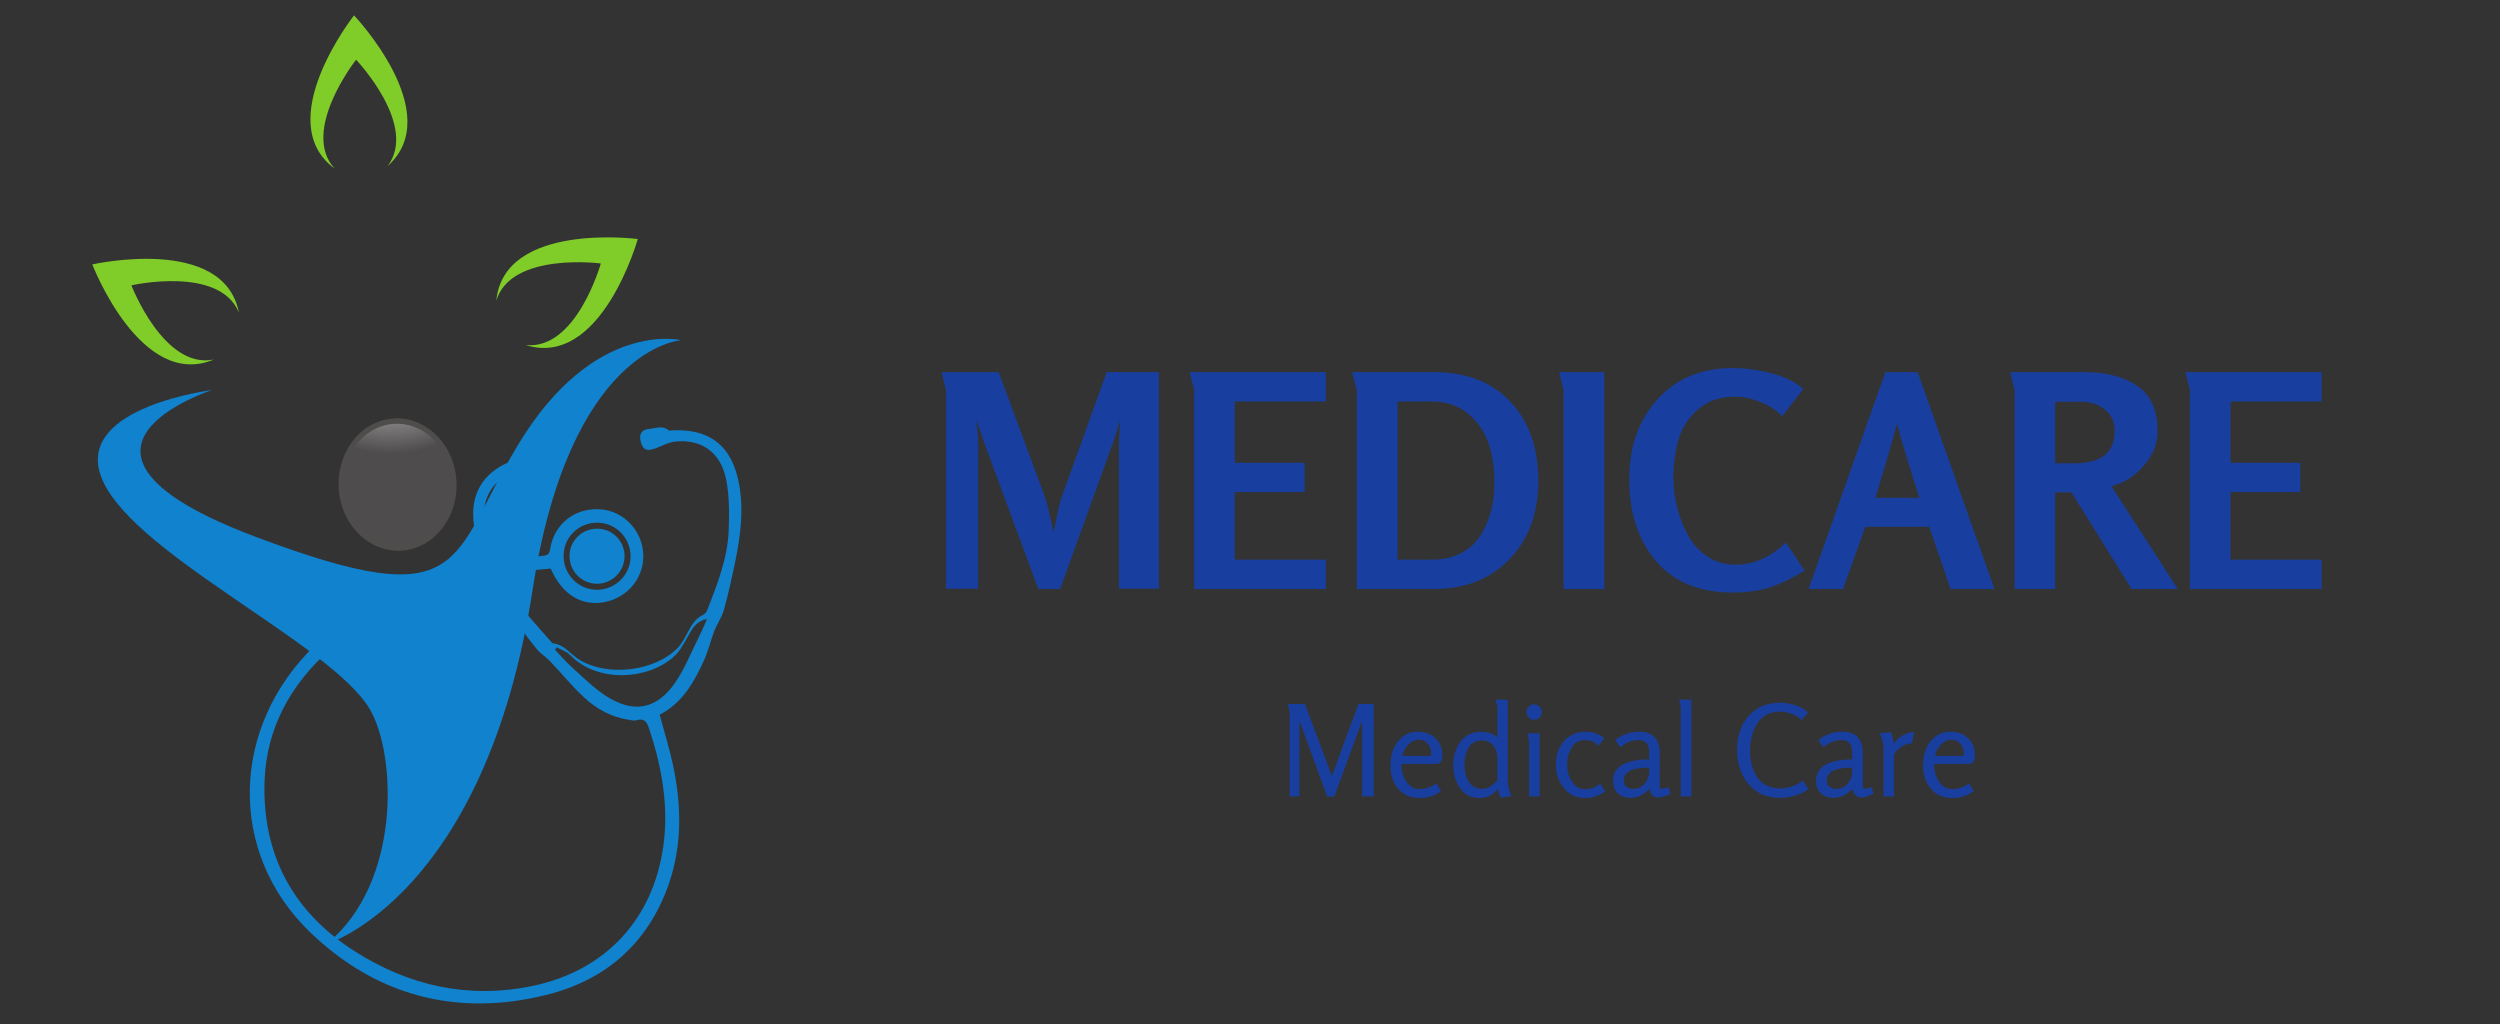 <svg xmlns="http://www.w3.org/2000/svg" xmlns:xlink="http://www.w3.org/1999/xlink" width="393" zoomAndPan="magnify" viewBox="0 0 294.75 120.75" height="161" preserveAspectRatio="xMidYMid meet" version="1.0"><rect x="0" y="0" width="294.75" height="120.75" fill="#333333" stroke="none"/><defs><g/><clipPath id="2fea93c3c6"><path d="M 29 50.113 L 88 50.113 L 88 119 L 29 119 Z M 29 50.113 " clip-rule="nonzero"/></clipPath><clipPath id="6c3b51c630"><path d="M 36 1 L 49 1 L 49 20 L 36 20 Z M 36 1 " clip-rule="nonzero"/></clipPath><clipPath id="2b3c3b71af"><path d="M 0.684 3.703 L 78.438 0.078 L 83.523 109.234 L 5.77 112.855 Z M 0.684 3.703 " clip-rule="nonzero"/></clipPath><clipPath id="490986f1bd"><path d="M 0.684 3.703 L 78.438 0.078 L 83.523 109.234 L 5.77 112.855 Z M 0.684 3.703 " clip-rule="nonzero"/></clipPath><clipPath id="f86ac693a5"><path d="M 0.684 3.703 L 78.438 0.078 L 83.523 109.234 L 5.77 112.855 Z M 0.684 3.703 " clip-rule="nonzero"/></clipPath><clipPath id="f522802d1a"><path d="M 58 27 L 76 27 L 76 42 L 58 42 Z M 58 27 " clip-rule="nonzero"/></clipPath><clipPath id="d4a49212e8"><path d="M 0.684 3.703 L 78.438 0.078 L 83.523 109.234 L 5.77 112.855 Z M 0.684 3.703 " clip-rule="nonzero"/></clipPath><clipPath id="43be7d25a6"><path d="M 0.684 3.703 L 78.438 0.078 L 83.523 109.234 L 5.77 112.855 Z M 0.684 3.703 " clip-rule="nonzero"/></clipPath><clipPath id="693db44ebb"><path d="M 0.684 3.703 L 78.438 0.078 L 83.523 109.234 L 5.77 112.855 Z M 0.684 3.703 " clip-rule="nonzero"/></clipPath><clipPath id="16371e0649"><path d="M 10 30 L 29 30 L 29 43 L 10 43 Z M 10 30 " clip-rule="nonzero"/></clipPath><clipPath id="83f4bf5b91"><path d="M 0.684 3.703 L 78.438 0.078 L 83.523 109.234 L 5.77 112.855 Z M 0.684 3.703 " clip-rule="nonzero"/></clipPath><clipPath id="ddf53ec61e"><path d="M 0.684 3.703 L 78.438 0.078 L 83.523 109.234 L 5.77 112.855 Z M 0.684 3.703 " clip-rule="nonzero"/></clipPath><clipPath id="894745b952"><path d="M 0.684 3.703 L 78.438 0.078 L 83.523 109.234 L 5.77 112.855 Z M 0.684 3.703 " clip-rule="nonzero"/></clipPath><clipPath id="4b3e4f04bd"><path d="M 11 39 L 81 39 L 81 112 L 11 112 Z M 11 39 " clip-rule="nonzero"/></clipPath><clipPath id="ee417882d0"><path d="M 0.684 3.703 L 78.438 0.078 L 83.523 109.234 L 5.77 112.855 Z M 0.684 3.703 " clip-rule="nonzero"/></clipPath><clipPath id="9d53d4b8ae"><path d="M 0.684 3.703 L 78.438 0.078 L 83.523 109.234 L 5.77 112.855 Z M 0.684 3.703 " clip-rule="nonzero"/></clipPath><clipPath id="7cfe819b16"><path d="M 0.684 3.703 L 78.438 0.078 L 83.523 109.234 L 5.77 112.855 Z M 0.684 3.703 " clip-rule="nonzero"/></clipPath><clipPath id="0ffe5cf6b7"><path d="M 39 49 L 54 49 L 54 65 L 39 65 Z M 39 49 " clip-rule="nonzero"/></clipPath><clipPath id="812d0c15e2"><path d="M 0.684 3.703 L 78.438 0.078 L 83.523 109.234 L 5.77 112.855 Z M 0.684 3.703 " clip-rule="nonzero"/></clipPath><clipPath id="ff2b2a2c3b"><path d="M 0.684 3.703 L 78.438 0.078 L 83.523 109.234 L 5.77 112.855 Z M 0.684 3.703 " clip-rule="nonzero"/></clipPath><clipPath id="020e630736"><path d="M 0.684 3.703 L 78.438 0.078 L 83.523 109.234 L 5.77 112.855 Z M 0.684 3.703 " clip-rule="nonzero"/></clipPath><clipPath id="427c909756"><path d="M 40 49 L 54 49 L 54 65 L 40 65 Z M 40 49 " clip-rule="nonzero"/></clipPath><clipPath id="4d6bca76b3"><path d="M 0.684 3.703 L 78.438 0.078 L 83.523 109.234 L 5.77 112.855 Z M 0.684 3.703 " clip-rule="nonzero"/></clipPath><clipPath id="87ab951125"><path d="M 0.684 3.703 L 78.438 0.078 L 83.523 109.234 L 5.77 112.855 Z M 0.684 3.703 " clip-rule="nonzero"/></clipPath><clipPath id="c590802686"><path d="M 0.684 3.703 L 78.438 0.078 L 83.523 109.234 L 5.77 112.855 Z M 0.684 3.703 " clip-rule="nonzero"/></clipPath><clipPath id="02a03ab71a"><path d="M 39.941 50.234 L 53.004 49.625 L 53.68 64.164 L 40.621 64.773 Z M 39.941 50.234 " clip-rule="nonzero"/></clipPath><clipPath id="95e1e3558e"><path d="M 39.941 50.234 L 53.004 49.625 L 53.68 64.164 L 40.621 64.773 Z M 39.941 50.234 " clip-rule="nonzero"/></clipPath><clipPath id="4fbe0aca37"><path d="M 39.941 50.234 L 53.004 49.625 L 53.68 64.164 L 40.621 64.773 Z M 39.941 50.234 " clip-rule="nonzero"/></clipPath><clipPath id="b77e758ccb"><path d="M 47.203 64.293 C 44.332 64.426 41.625 62.367 40.754 59.137 C 39.727 55.336 41.637 51.355 45.016 50.246 C 45.523 50.078 46.035 49.988 46.543 49.965 C 49.414 49.828 52.125 51.891 52.996 55.121 C 54.02 58.922 52.109 62.902 48.73 64.012 C 48.223 64.176 47.711 64.27 47.203 64.293 " clip-rule="nonzero"/></clipPath><clipPath id="b354017258"><path d="M 39.941 50.234 L 53.004 49.625 L 53.68 64.164 L 40.621 64.773 Z M 39.941 50.234 " clip-rule="nonzero"/></clipPath><clipPath id="21611d4b83"><path d="M 47.203 64.293 C 44.332 64.426 41.625 62.367 40.754 59.137 C 39.727 55.336 41.637 51.355 45.016 50.246 C 45.523 50.078 46.035 49.988 46.543 49.965 C 49.414 49.828 52.125 51.891 52.996 55.121 C 54.02 58.922 52.109 62.902 48.73 64.012 C 48.223 64.176 47.711 64.27 47.203 64.293 " clip-rule="nonzero"/></clipPath><clipPath id="9b339581b1"><path d="M 53.59 49.637 L 39.492 50.293 L 40.16 64.621 L 54.258 63.965 Z M 53.59 49.637 " clip-rule="nonzero"/></clipPath><radialGradient gradientTransform="matrix(0.047, 0.999, -0.999, 0.047, 46.003, 38.064)" gradientUnits="userSpaceOnUse" r="15.502" cx="0" id="26f25be26a" cy="0" fx="0" fy="0"><stop stop-opacity="1" stop-color="rgb(99.805%, 99.805%, 99.805%)" offset="0"/><stop stop-opacity="1" stop-color="rgb(99.428%, 99.428%, 99.428%)" offset="0.008"/><stop stop-opacity="1" stop-color="rgb(99.2%, 99.2%, 99.2%)" offset="0.02"/><stop stop-opacity="1" stop-color="rgb(98.97%, 98.97%, 98.97%)" offset="0.023"/><stop stop-opacity="1" stop-color="rgb(98.592%, 98.592%, 98.592%)" offset="0.035"/><stop stop-opacity="1" stop-color="rgb(98.399%, 98.399%, 98.399%)" offset="0.039"/><stop stop-opacity="1" stop-color="rgb(98.206%, 98.206%, 98.206%)" offset="0.043"/><stop stop-opacity="1" stop-color="rgb(98.006%, 98.006%, 98.006%)" offset="0.047"/><stop stop-opacity="1" stop-color="rgb(97.815%, 97.815%, 97.815%)" offset="0.051"/><stop stop-opacity="1" stop-color="rgb(97.464%, 97.444%, 97.444%)" offset="0.055"/><stop stop-opacity="1" stop-color="rgb(97.284%, 97.078%, 97.078%)" offset="0.066"/><stop stop-opacity="1" stop-color="rgb(97.084%, 96.889%, 96.889%)" offset="0.07"/><stop stop-opacity="1" stop-color="rgb(96.893%, 96.689%, 96.689%)" offset="0.074"/><stop stop-opacity="1" stop-color="rgb(96.693%, 96.498%, 96.498%)" offset="0.078"/><stop stop-opacity="1" stop-color="rgb(96.5%, 96.301%, 96.301%)" offset="0.082"/><stop stop-opacity="1" stop-color="rgb(96.307%, 96.103%, 96.103%)" offset="0.086"/><stop stop-opacity="1" stop-color="rgb(96.107%, 95.912%, 95.912%)" offset="0.09"/><stop stop-opacity="1" stop-color="rgb(95.917%, 95.711%, 95.711%)" offset="0.094"/><stop stop-opacity="1" stop-color="rgb(95.538%, 95.52%, 95.52%)" offset="0.098"/><stop stop-opacity="1" stop-color="rgb(95.297%, 95.297%, 95.297%)" offset="0.102"/><stop stop-opacity="1" stop-color="rgb(95.076%, 95.076%, 95.076%)" offset="0.105"/><stop stop-opacity="1" stop-color="rgb(94.885%, 94.885%, 94.885%)" offset="0.109"/><stop stop-opacity="1" stop-color="rgb(94.685%, 94.685%, 94.685%)" offset="0.113"/><stop stop-opacity="1" stop-color="rgb(94.495%, 94.495%, 94.495%)" offset="0.117"/><stop stop-opacity="1" stop-color="rgb(94.295%, 94.295%, 94.295%)" offset="0.121"/><stop stop-opacity="1" stop-color="rgb(94.099%, 93.904%, 94.099%)" offset="0.125"/><stop stop-opacity="1" stop-color="rgb(93.909%, 93.704%, 93.909%)" offset="0.129"/><stop stop-opacity="1" stop-color="rgb(93.709%, 93.513%, 93.523%)" offset="0.133"/><stop stop-opacity="1" stop-color="rgb(93.518%, 93.314%, 93.314%)" offset="0.137"/><stop stop-opacity="1" stop-color="rgb(93.318%, 93.123%, 93.123%)" offset="0.141"/><stop stop-opacity="1" stop-color="rgb(93.077%, 92.9%, 92.9%)" offset="0.145"/><stop stop-opacity="1" stop-color="rgb(92.677%, 92.664%, 92.677%)" offset="0.148"/><stop stop-opacity="1" stop-color="rgb(92.49%, 92.336%, 92.49%)" offset="0.152"/><stop stop-opacity="1" stop-color="rgb(92.34%, 92.191%, 92.331%)" offset="0.156"/><stop stop-opacity="1" stop-color="rgb(92.197%, 91.991%, 91.991%)" offset="0.16"/><stop stop-opacity="1" stop-color="rgb(91.998%, 91.8%, 91.8%)" offset="0.164"/><stop stop-opacity="1" stop-color="rgb(91.801%, 91.606%, 91.606%)" offset="0.168"/><stop stop-opacity="1" stop-color="rgb(91.611%, 91.405%, 91.405%)" offset="0.172"/><stop stop-opacity="1" stop-color="rgb(91.226%, 91.214%, 91.214%)" offset="0.176"/><stop stop-opacity="1" stop-color="rgb(91.014%, 90.836%, 90.836%)" offset="0.18"/><stop stop-opacity="1" stop-color="rgb(90.823%, 90.619%, 90.619%)" offset="0.184"/><stop stop-opacity="1" stop-color="rgb(90.604%, 90.399%, 90.399%)" offset="0.188"/><stop stop-opacity="1" stop-color="rgb(90.363%, 90.182%, 90.182%)" offset="0.191"/><stop stop-opacity="1" stop-color="rgb(89.983%, 89.972%, 89.972%)" offset="0.195"/><stop stop-opacity="1" stop-color="rgb(89.793%, 89.587%, 89.587%)" offset="0.199"/><stop stop-opacity="1" stop-color="rgb(89.594%, 89.398%, 89.398%)" offset="0.203"/><stop stop-opacity="1" stop-color="rgb(89.4%, 89.201%, 89.201%)" offset="0.207"/><stop stop-opacity="1" stop-color="rgb(89.207%, 88.811%, 89.003%)" offset="0.211"/><stop stop-opacity="1" stop-color="rgb(88.82%, 88.606%, 88.812%)" offset="0.215"/><stop stop-opacity="1" stop-color="rgb(88.611%, 88.416%, 88.429%)" offset="0.219"/><stop stop-opacity="1" stop-color="rgb(88.42%, 88.216%, 88.216%)" offset="0.223"/><stop stop-opacity="1" stop-color="rgb(88.197%, 87.981%, 87.981%)" offset="0.227"/><stop stop-opacity="1" stop-color="rgb(87.962%, 87.631%, 87.631%)" offset="0.23"/><stop stop-opacity="1" stop-color="rgb(87.636%, 87.485%, 87.485%)" offset="0.234"/><stop stop-opacity="1" stop-color="rgb(87.489%, 87.276%, 87.285%)" offset="0.238"/><stop stop-opacity="1" stop-color="rgb(87.285%, 86.89%, 87.094%)" offset="0.242"/><stop stop-opacity="1" stop-color="rgb(86.894%, 86.699%, 86.894%)" offset="0.246"/><stop stop-opacity="1" stop-color="rgb(86.699%, 86.504%, 86.504%)" offset="0.25"/><stop stop-opacity="1" stop-color="rgb(86.508%, 86.304%, 86.304%)" offset="0.254"/><stop stop-opacity="1" stop-color="rgb(86.308%, 86.113%, 86.113%)" offset="0.258"/><stop stop-opacity="1" stop-color="rgb(86.118%, 85.732%, 85.732%)" offset="0.262"/><stop stop-opacity="1" stop-color="rgb(85.741%, 85.518%, 85.518%)" offset="0.266"/><stop stop-opacity="1" stop-color="rgb(85.501%, 85.277%, 85.277%)" offset="0.27"/><stop stop-opacity="1" stop-color="rgb(85.26%, 84.877%, 84.877%)" offset="0.273"/><stop stop-opacity="1" stop-color="rgb(84.882%, 84.686%, 84.686%)" offset="0.277"/><stop stop-opacity="1" stop-color="rgb(84.691%, 84.479%, 84.486%)" offset="0.281"/><stop stop-opacity="1" stop-color="rgb(84.488%, 84.091%, 84.296%)" offset="0.285"/><stop stop-opacity="1" stop-color="rgb(84.097%, 83.899%, 84.097%)" offset="0.289"/><stop stop-opacity="1" stop-color="rgb(83.9%, 83.705%, 83.707%)" offset="0.293"/><stop stop-opacity="1" stop-color="rgb(83.71%, 83.316%, 83.505%)" offset="0.297"/><stop stop-opacity="1" stop-color="rgb(83.51%, 83.11%, 83.315%)" offset="0.301"/><stop stop-opacity="1" stop-color="rgb(83.319%, 82.919%, 82.935%)" offset="0.305"/><stop stop-opacity="1" stop-color="rgb(82.945%, 82.588%, 82.719%)" offset="0.309"/><stop stop-opacity="1" stop-color="rgb(82.709%, 82.397%, 82.529%)" offset="0.312"/><stop stop-opacity="1" stop-color="rgb(82.518%, 82.164%, 82.179%)" offset="0.316"/><stop stop-opacity="1" stop-color="rgb(82.184%, 81.784%, 81.989%)" offset="0.32"/><stop stop-opacity="1" stop-color="rgb(81.993%, 81.593%, 81.783%)" offset="0.324"/><stop stop-opacity="1" stop-color="rgb(81.792%, 81.392%, 81.393%)" offset="0.328"/><stop stop-opacity="1" stop-color="rgb(81.401%, 81.001%, 81.2%)" offset="0.332"/><stop stop-opacity="1" stop-color="rgb(81.203%, 80.803%, 81.007%)" offset="0.336"/><stop stop-opacity="1" stop-color="rgb(81.012%, 80.612%, 80.62%)" offset="0.34"/><stop stop-opacity="1" stop-color="rgb(80.629%, 80.229%, 80.411%)" offset="0.344"/><stop stop-opacity="1" stop-color="rgb(80.415%, 80.016%, 80.22%)" offset="0.348"/><stop stop-opacity="1" stop-color="rgb(80.176%, 79.774%, 79.82%)" offset="0.352"/><stop stop-opacity="1" stop-color="rgb(79.776%, 79.375%, 79.581%)" offset="0.355"/><stop stop-opacity="1" stop-color="rgb(79.585%, 79.185%, 79.367%)" offset="0.359"/><stop stop-opacity="1" stop-color="rgb(79.376%, 78.976%, 78.976%)" offset="0.363"/><stop stop-opacity="1" stop-color="rgb(78.99%, 78.59%, 78.59%)" offset="0.367"/><stop stop-opacity="1" stop-color="rgb(78.604%, 78.204%, 78.204%)" offset="0.375"/><stop stop-opacity="1" stop-color="rgb(78.214%, 77.814%, 77.814%)" offset="0.379"/><stop stop-opacity="1" stop-color="rgb(77.823%, 77.469%, 77.608%)" offset="0.383"/><stop stop-opacity="1" stop-color="rgb(77.612%, 77.31%, 77.463%)" offset="0.387"/><stop stop-opacity="1" stop-color="rgb(77.466%, 77.122%, 77.136%)" offset="0.391"/><stop stop-opacity="1" stop-color="rgb(77.116%, 76.723%, 76.9%)" offset="0.395"/><stop stop-opacity="1" stop-color="rgb(76.881%, 76.482%, 76.66%)" offset="0.398"/><stop stop-opacity="1" stop-color="rgb(76.669%, 76.27%, 76.282%)" offset="0.402"/><stop stop-opacity="1" stop-color="rgb(76.286%, 75.887%, 76.091%)" offset="0.406"/><stop stop-opacity="1" stop-color="rgb(76.096%, 75.696%, 75.888%)" offset="0.41"/><stop stop-opacity="1" stop-color="rgb(75.897%, 75.497%, 75.497%)" offset="0.414"/><stop stop-opacity="1" stop-color="rgb(75.507%, 75.107%, 75.107%)" offset="0.418"/><stop stop-opacity="1" stop-color="rgb(75.305%, 74.716%, 74.905%)" offset="0.422"/><stop stop-opacity="1" stop-color="rgb(75.114%, 74.51%, 74.715%)" offset="0.426"/><stop stop-opacity="1" stop-color="rgb(74.734%, 74.319%, 74.335%)" offset="0.43"/><stop stop-opacity="1" stop-color="rgb(74.344%, 73.944%, 74.12%)" offset="0.434"/><stop stop-opacity="1" stop-color="rgb(74.103%, 73.703%, 73.878%)" offset="0.438"/><stop stop-opacity="1" stop-color="rgb(73.863%, 73.463%, 73.463%)" offset="0.441"/><stop stop-opacity="1" stop-color="rgb(73.483%, 73.073%, 73.083%)" offset="0.445"/><stop stop-opacity="1" stop-color="rgb(73.293%, 72.688%, 72.893%)" offset="0.449"/><stop stop-opacity="1" stop-color="rgb(73.091%, 72.498%, 72.691%)" offset="0.453"/><stop stop-opacity="1" stop-color="rgb(72.701%, 72.351%, 72.351%)" offset="0.457"/><stop stop-opacity="1" stop-color="rgb(72.502%, 72.009%, 72.202%)" offset="0.461"/><stop stop-opacity="1" stop-color="rgb(72.359%, 71.806%, 72.011%)" offset="0.465"/><stop stop-opacity="1" stop-color="rgb(72.026%, 71.616%, 71.629%)" offset="0.469"/><stop stop-opacity="1" stop-color="rgb(71.638%, 71.239%, 71.239%)" offset="0.473"/><stop stop-opacity="1" stop-color="rgb(71.397%, 70.821%, 70.998%)" offset="0.477"/><stop stop-opacity="1" stop-color="rgb(71.156%, 70.58%, 70.757%)" offset="0.48"/><stop stop-opacity="1" stop-color="rgb(70.779%, 70.366%, 70.38%)" offset="0.484"/><stop stop-opacity="1" stop-color="rgb(70.59%, 69.975%, 70.189%)" offset="0.488"/><stop stop-opacity="1" stop-color="rgb(70.386%, 69.589%, 69.984%)" offset="0.492"/><stop stop-opacity="1" stop-color="rgb(69.995%, 69.398%, 69.594%)" offset="0.496"/><stop stop-opacity="1" stop-color="rgb(69.604%, 69.203%, 69.203%)" offset="0.5"/><stop stop-opacity="1" stop-color="rgb(69.403%, 68.813%, 69.003%)" offset="0.504"/><stop stop-opacity="1" stop-color="rgb(69.212%, 68.608%, 68.813%)" offset="0.508"/><stop stop-opacity="1" stop-color="rgb(68.832%, 68.417%, 68.433%)" offset="0.512"/><stop stop-opacity="1" stop-color="rgb(68.617%, 68.042%, 68.042%)" offset="0.516"/><stop stop-opacity="1" stop-color="rgb(68.376%, 67.673%, 67.805%)" offset="0.52"/><stop stop-opacity="1" stop-color="rgb(67.964%, 67.482%, 67.615%)" offset="0.523"/><stop stop-opacity="1" stop-color="rgb(67.636%, 67.27%, 67.27%)" offset="0.527"/><stop stop-opacity="1" stop-color="rgb(67.491%, 66.879%, 66.887%)" offset="0.531"/><stop stop-opacity="1" stop-color="rgb(67.288%, 66.492%, 66.696%)" offset="0.535"/><stop stop-opacity="1" stop-color="rgb(66.898%, 66.299%, 66.498%)" offset="0.539"/><stop stop-opacity="1" stop-color="rgb(66.507%, 66.106%, 66.107%)" offset="0.543"/><stop stop-opacity="1" stop-color="rgb(66.306%, 65.717%, 65.906%)" offset="0.547"/><stop stop-opacity="1" stop-color="rgb(66.115%, 65.326%, 65.715%)" offset="0.551"/><stop stop-opacity="1" stop-color="rgb(65.735%, 65.114%, 65.335%)" offset="0.555"/><stop stop-opacity="1" stop-color="rgb(65.52%, 64.923%, 64.944%)" offset="0.559"/><stop stop-opacity="1" stop-color="rgb(65.279%, 64.503%, 64.703%)" offset="0.562"/><stop stop-opacity="1" stop-color="rgb(64.864%, 64.079%, 64.464%)" offset="0.566"/><stop stop-opacity="1" stop-color="rgb(64.484%, 63.889%, 64.073%)" offset="0.57"/><stop stop-opacity="1" stop-color="rgb(64.293%, 63.683%, 63.689%)" offset="0.574"/><stop stop-opacity="1" stop-color="rgb(64.091%, 63.292%, 63.498%)" offset="0.578"/><stop stop-opacity="1" stop-color="rgb(63.701%, 62.901%, 63.301%)" offset="0.582"/><stop stop-opacity="1" stop-color="rgb(63.31%, 62.703%, 62.91%)" offset="0.586"/><stop stop-opacity="1" stop-color="rgb(63.107%, 62.558%, 62.566%)" offset="0.59"/><stop stop-opacity="1" stop-color="rgb(62.917%, 62.225%, 62.408%)" offset="0.594"/><stop stop-opacity="1" stop-color="rgb(62.582%, 61.838%, 62.221%)" offset="0.598"/><stop stop-opacity="1" stop-color="rgb(62.215%, 61.597%, 61.797%)" offset="0.602"/><stop stop-opacity="1" stop-color="rgb(61.98%, 61.357%, 61.375%)" offset="0.605"/><stop stop-opacity="1" stop-color="rgb(61.766%, 60.966%, 61.185%)" offset="0.609"/><stop stop-opacity="1" stop-color="rgb(61.375%, 60.585%, 60.976%)" offset="0.613"/><stop stop-opacity="1" stop-color="rgb(60.989%, 60.394%, 60.585%)" offset="0.617"/><stop stop-opacity="1" stop-color="rgb(60.799%, 60.194%, 60.194%)" offset="0.621"/><stop stop-opacity="1" stop-color="rgb(60.603%, 59.804%, 59.804%)" offset="0.625"/><stop stop-opacity="1" stop-color="rgb(60.213%, 59.413%, 59.604%)" offset="0.629"/><stop stop-opacity="1" stop-color="rgb(59.822%, 59.023%, 59.413%)" offset="0.633"/><stop stop-opacity="1" stop-color="rgb(59.613%, 58.813%, 59.032%)" offset="0.637"/><stop stop-opacity="1" stop-color="rgb(59.422%, 58.623%, 58.641%)" offset="0.641"/><stop stop-opacity="1" stop-color="rgb(59.001%, 58.2%, 58.4%)" offset="0.645"/><stop stop-opacity="1" stop-color="rgb(58.577%, 57.777%, 58.16%)" offset="0.648"/><stop stop-opacity="1" stop-color="rgb(58.386%, 57.59%, 57.773%)" offset="0.652"/><stop stop-opacity="1" stop-color="rgb(58.179%, 57.431%, 57.44%)" offset="0.656"/><stop stop-opacity="1" stop-color="rgb(57.788%, 57.088%, 57.297%)" offset="0.66"/><stop stop-opacity="1" stop-color="rgb(57.448%, 56.697%, 57.098%)" offset="0.664"/><stop stop-opacity="1" stop-color="rgb(57.3%, 56.5%, 56.708%)" offset="0.668"/><stop stop-opacity="1" stop-color="rgb(57.111%, 56.31%, 56.317%)" offset="0.672"/><stop stop-opacity="1" stop-color="rgb(56.726%, 55.927%, 55.927%)" offset="0.676"/><stop stop-opacity="1" stop-color="rgb(56.335%, 55.536%, 55.714%)" offset="0.68"/><stop stop-opacity="1" stop-color="rgb(55.945%, 55.145%, 55.524%)" offset="0.684"/><stop stop-opacity="1" stop-color="rgb(55.704%, 54.904%, 55.104%)" offset="0.688"/><stop stop-opacity="1" stop-color="rgb(55.463%, 54.663%, 54.678%)" offset="0.691"/><stop stop-opacity="1" stop-color="rgb(55.072%, 54.272%, 54.488%)" offset="0.695"/><stop stop-opacity="1" stop-color="rgb(54.688%, 53.882%, 54.282%)" offset="0.699"/><stop stop-opacity="1" stop-color="rgb(54.498%, 53.493%, 53.891%)" offset="0.703"/><stop stop-opacity="1" stop-color="rgb(54.301%, 53.299%, 53.5%)" offset="0.707"/><stop stop-opacity="1" stop-color="rgb(53.911%, 53.107%, 53.11%)" offset="0.711"/><stop stop-opacity="1" stop-color="rgb(53.52%, 52.719%, 52.907%)" offset="0.715"/><stop stop-opacity="1" stop-color="rgb(53.311%, 52.374%, 52.716%)" offset="0.719"/><stop stop-opacity="1" stop-color="rgb(53.12%, 52.211%, 52.382%)" offset="0.723"/><stop stop-opacity="1" stop-color="rgb(52.704%, 51.974%, 52.016%)" offset="0.727"/><stop stop-opacity="1" stop-color="rgb(52.313%, 51.556%, 51.781%)" offset="0.73"/><stop stop-opacity="1" stop-color="rgb(51.981%, 51.166%, 51.567%)" offset="0.734"/><stop stop-opacity="1" stop-color="rgb(51.79%, 50.784%, 51.176%)" offset="0.738"/><stop stop-opacity="1" stop-color="rgb(51.585%, 50.595%, 50.786%)" offset="0.742"/><stop stop-opacity="1" stop-color="rgb(51.195%, 50.395%, 50.395%)" offset="0.746"/><stop stop-opacity="1" stop-color="rgb(50.804%, 50.005%, 50.2%)" offset="0.75"/><stop stop-opacity="1" stop-color="rgb(50.604%, 49.614%, 50.009%)" offset="0.754"/><stop stop-opacity="1" stop-color="rgb(50.414%, 49.223%, 49.623%)" offset="0.758"/><stop stop-opacity="1" stop-color="rgb(50.032%, 49.013%, 49.232%)" offset="0.762"/><stop stop-opacity="1" stop-color="rgb(49.641%, 48.822%, 48.842%)" offset="0.766"/><stop stop-opacity="1" stop-color="rgb(49.222%, 48.401%, 48.601%)" offset="0.77"/><stop stop-opacity="1" stop-color="rgb(48.982%, 47.964%, 48.36%)" offset="0.773"/><stop stop-opacity="1" stop-color="rgb(48.77%, 47.636%, 47.972%)" offset="0.777"/><stop stop-opacity="1" stop-color="rgb(48.38%, 47.491%, 47.632%)" offset="0.781"/><stop stop-opacity="1" stop-color="rgb(47.989%, 47.289%, 47.292%)" offset="0.785"/><stop stop-opacity="1" stop-color="rgb(47.649%, 46.898%, 47.099%)" offset="0.789"/><stop stop-opacity="1" stop-color="rgb(47.501%, 46.507%, 46.906%)" offset="0.793"/><stop stop-opacity="1" stop-color="rgb(47.31%, 46.117%, 46.516%)" offset="0.797"/><stop stop-opacity="1" stop-color="rgb(46.925%, 45.911%, 46.126%)" offset="0.801"/><stop stop-opacity="1" stop-color="rgb(46.535%, 45.72%, 45.735%)" offset="0.805"/><stop stop-opacity="1" stop-color="rgb(46.144%, 45.345%, 45.518%)" offset="0.809"/><stop stop-opacity="1" stop-color="rgb(45.903%, 44.904%, 45.279%)" offset="0.812"/><stop stop-opacity="1" stop-color="rgb(45.663%, 44.478%, 44.864%)" offset="0.816"/><stop stop-opacity="1" stop-color="rgb(45.273%, 44.289%, 44.473%)" offset="0.82"/><stop stop-opacity="1" stop-color="rgb(44.888%, 44.083%, 44.089%)" offset="0.824"/><stop stop-opacity="1" stop-color="rgb(44.698%, 43.692%, 43.898%)" offset="0.828"/><stop stop-opacity="1" stop-color="rgb(44.501%, 43.301%, 43.701%)" offset="0.832"/><stop stop-opacity="1" stop-color="rgb(44.11%, 42.911%, 43.311%)" offset="0.836"/><stop stop-opacity="1" stop-color="rgb(43.719%, 42.706%, 42.92%)" offset="0.84"/><stop stop-opacity="1" stop-color="rgb(43.329%, 42.561%, 42.575%)" offset="0.844"/><stop stop-opacity="1" stop-color="rgb(43.117%, 42.233%, 42.412%)" offset="0.848"/><stop stop-opacity="1" stop-color="rgb(42.882%, 41.797%, 42.175%)" offset="0.852"/><stop stop-opacity="1" stop-color="rgb(42.513%, 41.357%, 41.757%)" offset="0.855"/><stop stop-opacity="1" stop-color="rgb(42.166%, 40.981%, 41.367%)" offset="0.859"/><stop stop-opacity="1" stop-color="rgb(41.785%, 40.79%, 40.976%)" offset="0.863"/><stop stop-opacity="1" stop-color="rgb(41.594%, 40.585%, 40.59%)" offset="0.867"/><stop stop-opacity="1" stop-color="rgb(41.394%, 40.195%, 40.399%)" offset="0.871"/><stop stop-opacity="1" stop-color="rgb(41.003%, 39.804%, 40.204%)" offset="0.875"/><stop stop-opacity="1" stop-color="rgb(40.613%, 39.413%, 39.813%)" offset="0.879"/><stop stop-opacity="1" stop-color="rgb(40.222%, 39.209%, 39.423%)" offset="0.883"/><stop stop-opacity="1" stop-color="rgb(39.832%, 39.018%, 39.032%)" offset="0.887"/><stop stop-opacity="1" stop-color="rgb(39.618%, 38.641%, 38.817%)" offset="0.891"/><stop stop-opacity="1" stop-color="rgb(39.377%, 38.2%, 38.577%)" offset="0.895"/><stop stop-opacity="1" stop-color="rgb(38.96%, 37.764%, 38.161%)" offset="0.898"/><stop stop-opacity="1" stop-color="rgb(38.57%, 37.436%, 37.773%)" offset="0.902"/><stop stop-opacity="1" stop-color="rgb(38.187%, 37.291%, 37.431%)" offset="0.906"/><stop stop-opacity="1" stop-color="rgb(37.996%, 37.088%, 37.091%)" offset="0.91"/><stop stop-opacity="1" stop-color="rgb(37.798%, 36.697%, 36.899%)" offset="0.914"/><stop stop-opacity="1" stop-color="rgb(37.456%, 36.307%, 36.705%)" offset="0.918"/><stop stop-opacity="1" stop-color="rgb(37.115%, 35.916%, 36.316%)" offset="0.922"/><stop stop-opacity="1" stop-color="rgb(36.726%, 35.526%, 35.925%)" offset="0.926"/><stop stop-opacity="1" stop-color="rgb(36.514%, 35.315%, 35.535%)" offset="0.93"/><stop stop-opacity="1" stop-color="rgb(36.324%, 35.124%, 35.32%)" offset="0.934"/><stop stop-opacity="1" stop-color="rgb(35.904%, 34.703%, 35.078%)" offset="0.938"/><stop stop-opacity="1" stop-color="rgb(35.463%, 34.264%, 34.663%)" offset="0.941"/><stop stop-opacity="1" stop-color="rgb(35.072%, 33.873%, 34.273%)" offset="0.945"/><stop stop-opacity="1" stop-color="rgb(34.688%, 33.488%, 33.882%)" offset="0.949"/><stop stop-opacity="1" stop-color="rgb(34.497%, 33.298%, 33.493%)" offset="0.953"/><stop stop-opacity="1" stop-color="rgb(34.3%, 33.101%, 33.299%)" offset="0.957"/><stop stop-opacity="1" stop-color="rgb(33.91%, 32.71%, 33.107%)" offset="0.961"/><stop stop-opacity="1" stop-color="rgb(33.519%, 32.365%, 32.719%)" offset="0.965"/><stop stop-opacity="1" stop-color="rgb(33.128%, 32.025%, 32.375%)" offset="0.969"/><stop stop-opacity="1" stop-color="rgb(32.916%, 31.638%, 32.034%)" offset="0.973"/><stop stop-opacity="1" stop-color="rgb(32.681%, 31.396%, 31.621%)" offset="0.977"/><stop stop-opacity="1" stop-color="rgb(32.314%, 31.157%, 31.38%)" offset="0.98"/><stop stop-opacity="1" stop-color="rgb(31.967%, 30.766%, 31.166%)" offset="0.984"/><stop stop-opacity="1" stop-color="rgb(31.577%, 30.376%, 30.775%)" offset="0.988"/><stop stop-opacity="1" stop-color="rgb(31.19%, 29.99%, 30.389%)" offset="0.992"/><stop stop-opacity="1" stop-color="rgb(31%, 29.799%, 30.199%)" offset="1"/></radialGradient></defs><g clip-path="url(#2fea93c3c6)"><path fill="#1082ce" d="M 56.793 66.559 C 56.441 64.66 55.914 62.887 55.801 61.086 C 55.605 57.742 57.348 55.457 60.48 54.297 C 61.402 53.957 62.184 53.23 63.23 53.062 C 64.055 52.922 64.508 53.148 64.691 53.941 C 64.902 54.82 64.562 55.387 63.684 55.457 C 62.961 55.516 62.223 55.43 61.488 55.445 C 61.262 55.445 61.035 55.527 60.809 55.602 C 58.168 56.48 56.738 58.676 57.105 61.598 C 57.277 62.973 57.785 64.289 58.141 65.637 C 58.27 66.121 58.539 66.234 59.047 66.16 C 60.723 65.906 62.395 65.695 64.066 65.523 C 64.621 65.469 64.789 65.254 64.859 64.73 C 65.344 61.738 67.809 59.824 70.828 60.051 C 73.609 60.266 75.805 62.66 75.848 65.508 C 75.891 68.375 73.664 70.785 70.73 71.066 C 68.25 71.309 66.152 69.863 64.934 67.039 C 64.012 67.125 63.062 67.184 62.109 67.297 C 61.16 67.41 60.227 67.578 59.191 67.734 C 59.305 68.004 59.359 68.219 59.461 68.414 C 60.82 71.207 62.988 73.363 64.988 75.676 C 65.047 75.746 65.117 75.844 65.172 75.844 C 66.535 75.984 67.27 77.148 68.32 77.785 C 71.637 79.828 77.25 79.16 79.93 76.355 C 80.414 75.844 80.754 75.164 81.094 74.527 C 81.535 73.691 82 72.91 82.91 72.484 C 83.105 72.387 83.305 72.145 83.391 71.918 C 84.566 68.883 85.785 65.836 85.914 62.531 C 85.984 60.547 86 58.492 85.617 56.551 C 84.977 53.316 82.684 51.715 79.547 52.07 C 78.684 52.168 77.863 52.695 77.012 52.949 C 76.176 53.203 75.777 52.949 75.551 52.098 C 75.309 51.164 75.637 50.637 76.613 50.555 C 77.367 50.496 78.16 50.113 78.855 50.75 C 78.91 50.809 79.082 50.75 79.195 50.738 C 83.703 50.512 86.312 52.582 87.133 57.047 C 87.699 60.121 87.316 63.141 86.695 66.148 C 86.297 68.09 85.871 70.02 85.348 71.918 C 85.105 72.781 84.539 73.562 84.211 74.414 C 83.773 75.547 83.504 76.75 83.008 77.844 C 81.832 80.453 80.426 82.891 77.777 84.266 C 78.301 86.223 78.883 88.109 79.309 90.02 C 80.355 94.828 80.469 99.633 78.812 104.34 C 76.359 111.258 71.367 115.598 64.363 117.312 C 53.848 119.906 44.363 117.41 36.594 109.941 C 26.797 100.555 27.18 85.699 37.102 76.129 C 41.668 71.734 47.211 69.125 53.25 67.438 C 54.484 67.098 55.73 66.812 56.793 66.559 Z M 57.602 68.047 C 50.797 69.395 44.332 71.762 38.961 76.523 C 34.297 80.664 31.402 85.812 31.191 92.121 C 30.906 100.738 34.535 107.5 41.781 112.125 C 48.203 116.234 55.262 117.824 62.836 116.234 C 71.41 114.422 77.023 108.367 78.215 99.691 C 78.855 95.012 78.031 90.477 76.57 86.023 C 76.289 85.16 76.004 84.605 74.984 84.934 C 74.758 85.004 74.461 84.918 74.203 84.875 C 72.133 84.578 70.363 83.613 68.875 82.238 C 67.441 80.918 66.207 79.375 64.848 77.957 C 64.336 77.418 63.672 77.035 63.23 76.453 C 62.508 75.52 61.727 74.668 61.16 73.547 C 60.211 71.648 58.863 69.934 57.602 68.047 Z M 65.613 76.312 C 65.555 76.41 65.512 76.512 65.457 76.625 C 66.109 77.32 66.734 78.043 67.441 78.68 C 68.73 79.844 69.98 81.105 71.426 82.039 C 74.688 84.168 77.449 83.641 79.633 80.438 C 80.738 78.82 81.461 76.949 82.355 75.191 C 82.695 74.512 82.992 73.816 83.363 72.98 C 82.059 73.234 81.633 74.113 81.137 74.98 C 80.656 75.832 80.172 76.75 79.477 77.391 C 76.414 80.168 70.461 80.578 67.188 77.207 C 66.789 76.793 66.152 76.609 65.613 76.312 Z M 66.449 65.496 C 66.422 67.691 68.121 69.48 70.293 69.535 C 72.473 69.578 74.289 67.848 74.344 65.695 C 74.387 63.453 72.66 61.652 70.445 61.625 C 68.25 61.598 66.477 63.312 66.449 65.496 Z M 66.449 65.496 " fill-opacity="1" fill-rule="nonzero"/></g><path fill="#1082ce" d="M 70.434 62.332 C 72.219 62.348 73.637 63.793 73.637 65.566 C 73.637 67.367 72.133 68.855 70.348 68.828 C 68.531 68.797 67.117 67.309 67.145 65.48 C 67.188 63.711 68.633 62.32 70.434 62.332 Z M 70.434 62.332 " fill-opacity="1" fill-rule="nonzero"/><g clip-path="url(#6c3b51c630)"><g clip-path="url(#2b3c3b71af)"><g clip-path="url(#490986f1bd)"><g clip-path="url(#f86ac693a5)"><path fill="#80cc28" d="M 41.742 1.812 C 41.742 1.812 31.902 14.309 39.445 19.871 C 35.383 15.422 41.984 7.039 41.984 7.039 C 41.984 7.039 49.336 14.773 45.703 19.578 C 52.699 13.34 41.742 1.812 41.742 1.812 " fill-opacity="1" fill-rule="nonzero"/></g></g></g></g><g clip-path="url(#f522802d1a)"><g clip-path="url(#d4a49212e8)"><g clip-path="url(#43be7d25a6)"><g clip-path="url(#693db44ebb)"><path fill="#80cc28" d="M 75.195 28.18 C 75.195 28.18 59.43 26.117 58.512 35.445 C 60.254 29.68 70.836 31.062 70.836 31.062 C 70.836 31.062 67.953 41.34 61.965 40.676 C 70.906 43.492 75.195 28.18 75.195 28.18 " fill-opacity="1" fill-rule="nonzero"/></g></g></g></g><g clip-path="url(#16371e0649)"><g clip-path="url(#83f4bf5b91)"><g clip-path="url(#ddf53ec61e)"><g clip-path="url(#894745b952)"><path fill="#80cc28" d="M 10.883 31.176 C 10.883 31.176 26.387 27.656 28.168 36.859 C 25.898 31.277 15.492 33.641 15.492 33.641 C 15.492 33.641 19.32 43.605 25.219 42.387 C 16.578 46.023 10.883 31.176 10.883 31.176 " fill-opacity="1" fill-rule="nonzero"/></g></g></g></g><g clip-path="url(#4b3e4f04bd)"><g clip-path="url(#ee417882d0)"><g clip-path="url(#9d53d4b8ae)"><g clip-path="url(#7cfe819b16)"><path fill="#1082ce" d="M 80.312 40.109 C 80.312 40.109 70.031 37.59 61.09 52.426 C 52.879 66.051 55.363 72.797 30.062 63.262 C 2.992 53.055 25.004 45.988 25.004 45.988 C 25.004 45.988 9.414 47.918 11.781 55.785 C 14.504 64.812 38.902 75.684 43.586 83.594 C 46.75 88.938 47.352 104.125 38.488 111.309 C 38.488 111.309 57.219 105.738 62.797 69.523 C 67.211 40.867 80.312 40.109 80.312 40.109 " fill-opacity="1" fill-rule="nonzero"/></g></g></g></g><g clip-path="url(#0ffe5cf6b7)"><g clip-path="url(#812d0c15e2)"><g clip-path="url(#ff2b2a2c3b)"><g clip-path="url(#020e630736)"><path fill="#4f4c4c" d="M 53.535 54.945 C 52.418 50.805 48.531 48.43 44.852 49.637 C 41.176 50.844 39.094 55.176 40.211 59.312 C 41.328 63.449 45.215 65.824 48.895 64.617 C 52.574 63.41 54.652 59.078 53.535 54.945 " fill-opacity="1" fill-rule="nonzero"/></g></g></g></g><g clip-path="url(#427c909756)"><g clip-path="url(#4d6bca76b3)"><g clip-path="url(#87ab951125)"><g clip-path="url(#c590802686)"><g clip-path="url(#02a03ab71a)"><g clip-path="url(#95e1e3558e)"><g clip-path="url(#4fbe0aca37)"><g clip-path="url(#b77e758ccb)"><g clip-path="url(#b354017258)"><g clip-path="url(#21611d4b83)"><g clip-path="url(#9b339581b1)"><path fill="url(#26f25be26a)" d="M 53.652 49.191 L 39.266 49.859 L 39.973 65.066 L 54.359 64.395 Z M 53.652 49.191 " fill-rule="nonzero"/></g></g></g></g></g></g></g></g></g></g></g><g fill="#183e9f" fill-opacity="1"><g transform="translate(109.185, 69.44)"><g><path d="M 27.453 -0.031 L 22.734 -0.031 L 22.734 -17.359 C 22.734 -17.68 22.789 -18.52 22.906 -19.875 C 22.832 -19.688 22.742 -19.422 22.641 -19.078 C 22.535 -18.742 22.438 -18.438 22.344 -18.156 C 22.25 -17.875 22.16 -17.609 22.078 -17.359 L 15.812 0 L 13.234 0 L 6.812 -17.359 C 6.719 -17.609 6.625 -17.875 6.531 -18.156 C 6.438 -18.438 6.336 -18.742 6.234 -19.078 C 6.129 -19.422 6.039 -19.688 5.969 -19.875 C 5.969 -19.664 5.992 -19.27 6.047 -18.688 C 6.109 -18.102 6.141 -17.66 6.141 -17.359 L 6.141 -0.031 L 2.344 -0.031 L 2.344 -23.438 C 2.344 -23.457 2.301 -23.629 2.219 -23.953 C 2.133 -24.285 2.051 -24.625 1.969 -24.969 C 1.883 -25.32 1.844 -25.52 1.844 -25.562 L 8.562 -25.562 L 14 -10.891 C 14.258 -10.191 14.598 -8.785 15.016 -6.672 C 15.066 -6.836 15.191 -7.426 15.391 -8.438 C 15.586 -9.445 15.773 -10.219 15.953 -10.75 L 21.297 -25.562 L 27.453 -25.562 Z M 27.453 -0.031 "/></g></g></g><g fill="#183e9f" fill-opacity="1"><g transform="translate(138.448, 69.44)"><g><path d="M 17.875 0 L 2.344 0 L 2.344 -23.438 L 1.812 -25.562 L 17.875 -25.562 L 17.875 -22.109 L 7.125 -22.109 L 7.125 -14.875 L 15.359 -14.875 L 15.359 -11.422 L 7.125 -11.422 L 7.125 -3.453 L 17.875 -3.453 Z M 17.875 0 "/></g></g></g><g fill="#183e9f" fill-opacity="1"><g transform="translate(157.619, 69.44)"><g><path d="M 23.75 -12.75 C 23.75 -8.832 22.551 -5.688 20.156 -3.312 C 17.938 -1.102 15.023 0 11.422 0 L 2.344 0 L 2.344 -23.438 C 2.344 -23.457 2.254 -23.797 2.078 -24.453 C 1.898 -25.117 1.801 -25.488 1.781 -25.562 L 11.453 -25.562 C 15.297 -25.562 18.305 -24.391 20.484 -22.047 C 22.66 -19.711 23.75 -16.613 23.75 -12.75 Z M 18.578 -12.609 C 18.578 -14.285 18.344 -15.805 17.875 -17.172 C 17.414 -18.547 16.609 -19.711 15.453 -20.672 C 14.297 -21.629 12.859 -22.109 11.141 -22.109 L 7.156 -22.109 L 7.156 -3.453 L 11.203 -3.453 C 12.484 -3.453 13.613 -3.703 14.594 -4.203 C 15.57 -4.703 16.336 -5.391 16.891 -6.266 C 17.453 -7.141 17.875 -8.102 18.156 -9.156 C 18.438 -10.219 18.578 -11.367 18.578 -12.609 Z M 18.578 -12.609 "/></g></g></g><g fill="#183e9f" fill-opacity="1"><g transform="translate(182.028, 69.44)"><g><path d="M 7.125 0 L 2.312 0 L 2.312 -23.438 C 2.312 -23.457 2.27 -23.629 2.188 -23.953 C 2.102 -24.285 2.02 -24.625 1.938 -24.969 C 1.852 -25.32 1.812 -25.52 1.812 -25.562 L 7.125 -25.562 Z M 7.125 0 "/></g></g></g><g fill="#183e9f" fill-opacity="1"><g transform="translate(191.387, 69.44)"><g><path d="M 21.375 -2.172 C 19.906 -1.254 18.535 -0.594 17.266 -0.188 C 15.992 0.219 14.547 0.422 12.922 0.422 C 8.984 0.422 5.961 -0.812 3.859 -3.281 C 1.754 -5.75 0.703 -8.973 0.703 -12.953 C 0.703 -16.742 1.805 -19.875 4.016 -22.344 C 6.223 -24.812 9.203 -26.047 12.953 -26.047 C 14.398 -26.047 15.914 -25.836 17.5 -25.422 C 19.082 -25.004 20.328 -24.391 21.234 -23.578 L 18.719 -20.359 C 18.094 -21.055 17.254 -21.613 16.203 -22.031 C 15.148 -22.457 14.125 -22.672 13.125 -22.672 C 11.406 -22.672 9.977 -22.18 8.844 -21.203 C 7.719 -20.223 6.945 -19.047 6.531 -17.672 C 6.113 -16.297 5.906 -14.758 5.906 -13.062 C 5.906 -11.945 6.051 -10.812 6.344 -9.656 C 6.633 -8.5 7.055 -7.398 7.609 -6.359 C 8.172 -5.328 8.941 -4.484 9.922 -3.828 C 10.898 -3.18 11.992 -2.859 13.203 -2.859 C 15.367 -2.859 17.359 -3.734 19.172 -5.484 Z M 21.375 -2.172 "/></g></g></g><g fill="#183e9f" fill-opacity="1"><g transform="translate(213.176, 69.44)"><g><path d="M 21.969 0 L 16.797 0 L 14.281 -7.328 L 6.734 -7.328 L 4.125 0 L 0.062 0 L 9.109 -25.562 L 12.922 -25.562 Z M 13.125 -10.75 C 12.008 -14.176 11.129 -17.086 10.484 -19.484 C 9.691 -16.578 8.836 -13.664 7.922 -10.75 Z M 13.125 -10.75 "/></g></g></g><g fill="#183e9f" fill-opacity="1"><g transform="translate(235.211, 69.44)"><g><path d="M 21.547 0 L 16.094 0 L 9.016 -11.391 L 7.094 -11.391 L 7.094 0 L 2.312 0 L 2.312 -23.438 C 2.312 -23.477 2.227 -23.816 2.062 -24.453 C 1.895 -25.098 1.801 -25.469 1.781 -25.562 L 10.547 -25.562 C 13.129 -25.562 15.211 -25.016 16.797 -23.922 C 18.379 -22.828 19.172 -21.047 19.172 -18.578 C 19.172 -17.129 18.625 -15.773 17.531 -14.516 C 16.438 -13.266 15.164 -12.469 13.719 -12.125 Z M 14.109 -18.609 C 14.109 -19.703 13.723 -20.551 12.953 -21.156 C 12.18 -21.77 11.227 -22.078 10.094 -22.078 L 7.094 -22.078 L 7.094 -14.812 L 9.328 -14.812 C 12.516 -14.812 14.109 -16.078 14.109 -18.609 Z M 14.109 -18.609 "/></g></g></g><g fill="#183e9f" fill-opacity="1"><g transform="translate(255.848, 69.44)"><g><path d="M 17.875 0 L 2.344 0 L 2.344 -23.438 L 1.812 -25.562 L 17.875 -25.562 L 17.875 -22.109 L 7.125 -22.109 L 7.125 -14.875 L 15.359 -14.875 L 15.359 -11.422 L 7.125 -11.422 L 7.125 -3.453 L 17.875 -3.453 Z M 17.875 0 "/></g></g></g><g fill="#183e9f" fill-opacity="1"><g transform="translate(150.73, 93.894)"><g><path d="M 11.234 0 L 9.859 0 L 9.859 -8.906 L 6.594 0.016 L 5.75 0.016 L 2.469 -8.906 L 2.469 0 L 1.328 0 L 1.328 -9.906 L 1.109 -10.891 L 3.125 -10.891 L 6.297 -2.406 L 9.438 -10.891 L 11.234 -10.891 Z M 11.234 0 "/></g></g></g><g fill="#183e9f" fill-opacity="1"><g transform="translate(163.274, 93.894)"><g><path d="M 6.078 -1.547 L 6.625 -0.641 C 5.938 -0.086 5.098 0.188 4.109 0.188 C 3.035 0.188 2.191 -0.172 1.578 -0.891 C 0.961 -1.609 0.656 -2.523 0.656 -3.641 C 0.656 -4.316 0.766 -4.945 0.984 -5.531 C 1.211 -6.125 1.578 -6.617 2.078 -7.016 C 2.586 -7.422 3.191 -7.625 3.891 -7.625 C 4.754 -7.625 5.453 -7.363 5.984 -6.844 C 6.516 -6.332 6.781 -5.648 6.781 -4.797 C 6.781 -4.148 6.523 -3.828 6.016 -3.828 L 1.969 -3.828 L 1.969 -3.688 C 1.969 -2.969 2.16 -2.316 2.547 -1.734 C 2.93 -1.148 3.461 -0.859 4.141 -0.859 C 4.473 -0.859 4.816 -0.922 5.172 -1.047 C 5.535 -1.172 5.836 -1.336 6.078 -1.547 Z M 2.062 -4.766 L 5.188 -4.766 C 5.301 -4.766 5.375 -4.785 5.406 -4.828 C 5.438 -4.867 5.453 -4.953 5.453 -5.078 C 5.453 -5.523 5.32 -5.898 5.062 -6.203 C 4.801 -6.516 4.453 -6.672 4.016 -6.672 C 3.535 -6.672 3.113 -6.477 2.75 -6.094 C 2.383 -5.707 2.156 -5.266 2.062 -4.766 Z M 2.062 -4.766 "/></g></g></g><g fill="#183e9f" fill-opacity="1"><g transform="translate(170.669, 93.894)"><g><path d="M 7.562 -0.031 L 6.234 0.141 C 6.098 -0.172 6.004 -0.516 5.953 -0.891 C 5.398 -0.172 4.664 0.188 3.75 0.188 C 2.781 0.188 2.023 -0.191 1.484 -0.953 C 0.941 -1.723 0.672 -2.625 0.672 -3.656 C 0.672 -4.75 0.957 -5.68 1.531 -6.453 C 2.102 -7.223 2.926 -7.609 4 -7.609 C 4.77 -7.609 5.395 -7.391 5.875 -6.953 L 5.875 -10.516 L 5.656 -11.406 L 7.094 -11.406 L 7.094 -2.141 C 7.094 -1.254 7.25 -0.551 7.562 -0.031 Z M 5.875 -1.891 L 5.875 -4.406 C 5.875 -5.039 5.719 -5.562 5.406 -5.969 C 5.102 -6.383 4.645 -6.594 4.031 -6.594 C 3.645 -6.594 3.316 -6.504 3.047 -6.328 C 2.773 -6.16 2.566 -5.93 2.422 -5.641 C 2.273 -5.359 2.164 -5.062 2.094 -4.75 C 2.02 -4.438 1.984 -4.098 1.984 -3.734 C 1.984 -2.961 2.156 -2.297 2.5 -1.734 C 2.852 -1.172 3.395 -0.891 4.125 -0.891 C 4.707 -0.891 5.289 -1.223 5.875 -1.891 Z M 5.875 -1.891 "/></g></g></g><g fill="#183e9f" fill-opacity="1"><g transform="translate(179.022, 93.894)"><g><path d="M 2.766 -9.938 C 2.766 -9.676 2.676 -9.457 2.5 -9.281 C 2.332 -9.113 2.117 -9.031 1.859 -9.031 C 1.609 -9.031 1.395 -9.117 1.219 -9.297 C 1.039 -9.473 0.953 -9.688 0.953 -9.938 C 0.953 -10.188 1.039 -10.398 1.219 -10.578 C 1.395 -10.766 1.609 -10.859 1.859 -10.859 C 2.109 -10.859 2.32 -10.766 2.5 -10.578 C 2.676 -10.398 2.766 -10.188 2.766 -9.938 Z M 2.5 0 L 1.25 0 L 1.25 -6.562 C 1.25 -6.57 1.234 -6.641 1.203 -6.766 C 1.18 -6.898 1.156 -7.039 1.125 -7.188 C 1.094 -7.332 1.078 -7.414 1.078 -7.438 L 2.5 -7.438 Z M 2.5 0 "/></g></g></g><g fill="#183e9f" fill-opacity="1"><g transform="translate(182.779, 93.894)"><g><path d="M 5.906 -1.5 L 6.484 -0.547 C 6.016 -0.273 5.613 -0.086 5.281 0.016 C 4.945 0.129 4.531 0.188 4.031 0.188 C 3.031 0.188 2.219 -0.207 1.594 -1 C 0.969 -1.789 0.656 -2.695 0.656 -3.719 C 0.656 -4.844 0.973 -5.773 1.609 -6.516 C 2.242 -7.254 3.113 -7.625 4.219 -7.625 C 4.988 -7.625 5.707 -7.367 6.375 -6.859 L 5.703 -5.984 C 5.41 -6.234 5.145 -6.406 4.906 -6.5 C 4.676 -6.594 4.383 -6.641 4.031 -6.641 C 3.375 -6.641 2.867 -6.344 2.516 -5.75 C 2.16 -5.164 1.984 -4.531 1.984 -3.844 C 1.984 -3.383 2.051 -2.938 2.188 -2.5 C 2.32 -2.07 2.555 -1.688 2.891 -1.344 C 3.223 -1.008 3.625 -0.844 4.094 -0.844 C 4.457 -0.844 4.766 -0.891 5.016 -0.984 C 5.266 -1.086 5.562 -1.258 5.906 -1.5 Z M 5.906 -1.5 "/></g></g></g><g fill="#183e9f" fill-opacity="1"><g transform="translate(189.515, 93.894)"><g><path d="M 7.203 -1.094 L 7.453 -0.312 C 7.379 -0.281 7.266 -0.234 7.109 -0.172 C 6.961 -0.109 6.836 -0.055 6.734 -0.016 C 6.641 0.016 6.523 0.047 6.391 0.078 C 6.254 0.117 6.129 0.141 6.016 0.141 C 5.723 0.141 5.484 0.047 5.297 -0.141 C 5.117 -0.336 5.004 -0.586 4.953 -0.891 C 4.285 -0.18 3.535 0.172 2.703 0.172 C 2.109 0.172 1.617 -0.004 1.234 -0.359 C 0.848 -0.711 0.656 -1.191 0.656 -1.797 C 0.656 -3.484 2.078 -4.336 4.922 -4.359 L 4.922 -5.156 C 4.922 -6.145 4.508 -6.641 3.688 -6.641 C 3.289 -6.641 2.895 -6.562 2.5 -6.406 C 2.102 -6.25 1.785 -6.035 1.547 -5.766 L 0.922 -6.641 C 1.734 -7.297 2.688 -7.625 3.781 -7.625 C 4.562 -7.625 5.156 -7.41 5.562 -6.984 C 5.969 -6.555 6.172 -5.953 6.172 -5.172 L 6.172 -1.453 C 6.172 -1.254 6.191 -1.109 6.234 -1.016 C 6.273 -0.93 6.363 -0.891 6.5 -0.891 C 6.613 -0.891 6.848 -0.957 7.203 -1.094 Z M 4.922 -2.906 L 4.922 -3.391 C 4.555 -3.391 4.238 -3.375 3.969 -3.344 C 3.707 -3.32 3.398 -3.266 3.047 -3.172 C 2.691 -3.078 2.414 -2.914 2.219 -2.688 C 2.031 -2.469 1.938 -2.188 1.938 -1.844 C 1.938 -1.52 2.039 -1.281 2.25 -1.125 C 2.469 -0.969 2.754 -0.891 3.109 -0.891 C 3.617 -0.891 4.047 -1.094 4.391 -1.5 C 4.742 -1.914 4.922 -2.383 4.922 -2.906 Z M 4.922 -2.906 "/></g></g></g><g fill="#183e9f" fill-opacity="1"><g transform="translate(196.91, 93.894)"><g><path d="M 2.5 0 L 1.25 0 L 1.25 -10.531 C 1.25 -10.539 1.234 -10.609 1.203 -10.734 C 1.18 -10.867 1.148 -11.008 1.109 -11.156 C 1.078 -11.301 1.062 -11.383 1.062 -11.406 L 2.5 -11.406 Z M 2.5 0 "/></g></g></g><g fill="#183e9f" fill-opacity="1"><g transform="translate(200.667, 93.894)"><g/></g></g><g fill="#183e9f" fill-opacity="1"><g transform="translate(204.11, 93.894)"><g><path d="M 8.438 -1.875 L 9.094 -0.875 C 8.688 -0.539 8.172 -0.281 7.547 -0.094 C 6.922 0.082 6.328 0.172 5.766 0.172 C 4.18 0.172 2.938 -0.367 2.031 -1.453 C 1.133 -2.535 0.688 -3.879 0.688 -5.484 C 0.688 -7.098 1.141 -8.426 2.047 -9.469 C 2.953 -10.52 4.203 -11.047 5.797 -11.047 C 6.379 -11.047 6.984 -10.941 7.609 -10.734 C 8.234 -10.535 8.719 -10.242 9.062 -9.859 L 8.281 -9 C 8 -9.301 7.617 -9.539 7.141 -9.719 C 6.66 -9.906 6.203 -10 5.766 -10 C 5.141 -10 4.594 -9.863 4.125 -9.594 C 3.656 -9.332 3.285 -8.973 3.016 -8.516 C 2.754 -8.066 2.555 -7.578 2.422 -7.047 C 2.285 -6.523 2.219 -5.973 2.219 -5.391 C 2.219 -4.785 2.285 -4.223 2.422 -3.703 C 2.555 -3.191 2.758 -2.723 3.031 -2.297 C 3.301 -1.879 3.672 -1.547 4.141 -1.297 C 4.617 -1.055 5.172 -0.938 5.797 -0.938 C 6.242 -0.938 6.711 -1.02 7.203 -1.188 C 7.703 -1.363 8.113 -1.594 8.438 -1.875 Z M 8.438 -1.875 "/></g></g></g><g fill="#183e9f" fill-opacity="1"><g transform="translate(213.45, 93.894)"><g><path d="M 7.203 -1.094 L 7.453 -0.312 C 7.379 -0.281 7.266 -0.234 7.109 -0.172 C 6.961 -0.109 6.836 -0.055 6.734 -0.016 C 6.641 0.016 6.523 0.047 6.391 0.078 C 6.254 0.117 6.129 0.141 6.016 0.141 C 5.723 0.141 5.484 0.047 5.297 -0.141 C 5.117 -0.336 5.004 -0.586 4.953 -0.891 C 4.285 -0.18 3.535 0.172 2.703 0.172 C 2.109 0.172 1.617 -0.004 1.234 -0.359 C 0.848 -0.711 0.656 -1.191 0.656 -1.797 C 0.656 -3.484 2.078 -4.336 4.922 -4.359 L 4.922 -5.156 C 4.922 -6.145 4.508 -6.641 3.688 -6.641 C 3.289 -6.641 2.895 -6.562 2.5 -6.406 C 2.102 -6.25 1.785 -6.035 1.547 -5.766 L 0.922 -6.641 C 1.734 -7.297 2.688 -7.625 3.781 -7.625 C 4.562 -7.625 5.156 -7.41 5.562 -6.984 C 5.969 -6.555 6.172 -5.953 6.172 -5.172 L 6.172 -1.453 C 6.172 -1.254 6.191 -1.109 6.234 -1.016 C 6.273 -0.93 6.363 -0.891 6.5 -0.891 C 6.613 -0.891 6.848 -0.957 7.203 -1.094 Z M 4.922 -2.906 L 4.922 -3.391 C 4.555 -3.391 4.238 -3.375 3.969 -3.344 C 3.707 -3.32 3.398 -3.266 3.047 -3.172 C 2.691 -3.078 2.414 -2.914 2.219 -2.688 C 2.031 -2.469 1.938 -2.188 1.938 -1.844 C 1.938 -1.52 2.039 -1.281 2.25 -1.125 C 2.469 -0.969 2.754 -0.891 3.109 -0.891 C 3.617 -0.891 4.047 -1.094 4.391 -1.5 C 4.742 -1.914 4.922 -2.383 4.922 -2.906 Z M 4.922 -2.906 "/></g></g></g><g fill="#183e9f" fill-opacity="1"><g transform="translate(220.845, 93.894)"><g><path d="M 2.453 0 L 1.219 0 L 1.219 -5.391 C 1.219 -6.266 1.055 -6.938 0.734 -7.406 L 2.078 -7.578 C 2.254 -7.141 2.367 -6.676 2.422 -6.188 C 2.691 -6.602 3.047 -6.938 3.484 -7.188 C 3.922 -7.445 4.379 -7.578 4.859 -7.578 L 4.562 -6.25 C 3.758 -6.25 3.055 -5.812 2.453 -4.938 Z M 2.453 0 "/></g></g></g><g fill="#183e9f" fill-opacity="1"><g transform="translate(226.069, 93.894)"><g><path d="M 6.078 -1.547 L 6.625 -0.641 C 5.938 -0.086 5.098 0.188 4.109 0.188 C 3.035 0.188 2.191 -0.172 1.578 -0.891 C 0.961 -1.609 0.656 -2.523 0.656 -3.641 C 0.656 -4.316 0.766 -4.945 0.984 -5.531 C 1.211 -6.125 1.578 -6.617 2.078 -7.016 C 2.586 -7.422 3.191 -7.625 3.891 -7.625 C 4.754 -7.625 5.453 -7.363 5.984 -6.844 C 6.516 -6.332 6.781 -5.648 6.781 -4.797 C 6.781 -4.148 6.523 -3.828 6.016 -3.828 L 1.969 -3.828 L 1.969 -3.688 C 1.969 -2.969 2.16 -2.316 2.547 -1.734 C 2.93 -1.148 3.461 -0.859 4.141 -0.859 C 4.473 -0.859 4.816 -0.922 5.172 -1.047 C 5.535 -1.172 5.836 -1.336 6.078 -1.547 Z M 2.062 -4.766 L 5.188 -4.766 C 5.301 -4.766 5.375 -4.785 5.406 -4.828 C 5.438 -4.867 5.453 -4.953 5.453 -5.078 C 5.453 -5.523 5.32 -5.898 5.062 -6.203 C 4.801 -6.516 4.453 -6.672 4.016 -6.672 C 3.535 -6.672 3.113 -6.477 2.75 -6.094 C 2.383 -5.707 2.156 -5.266 2.062 -4.766 Z M 2.062 -4.766 "/></g></g></g></svg>